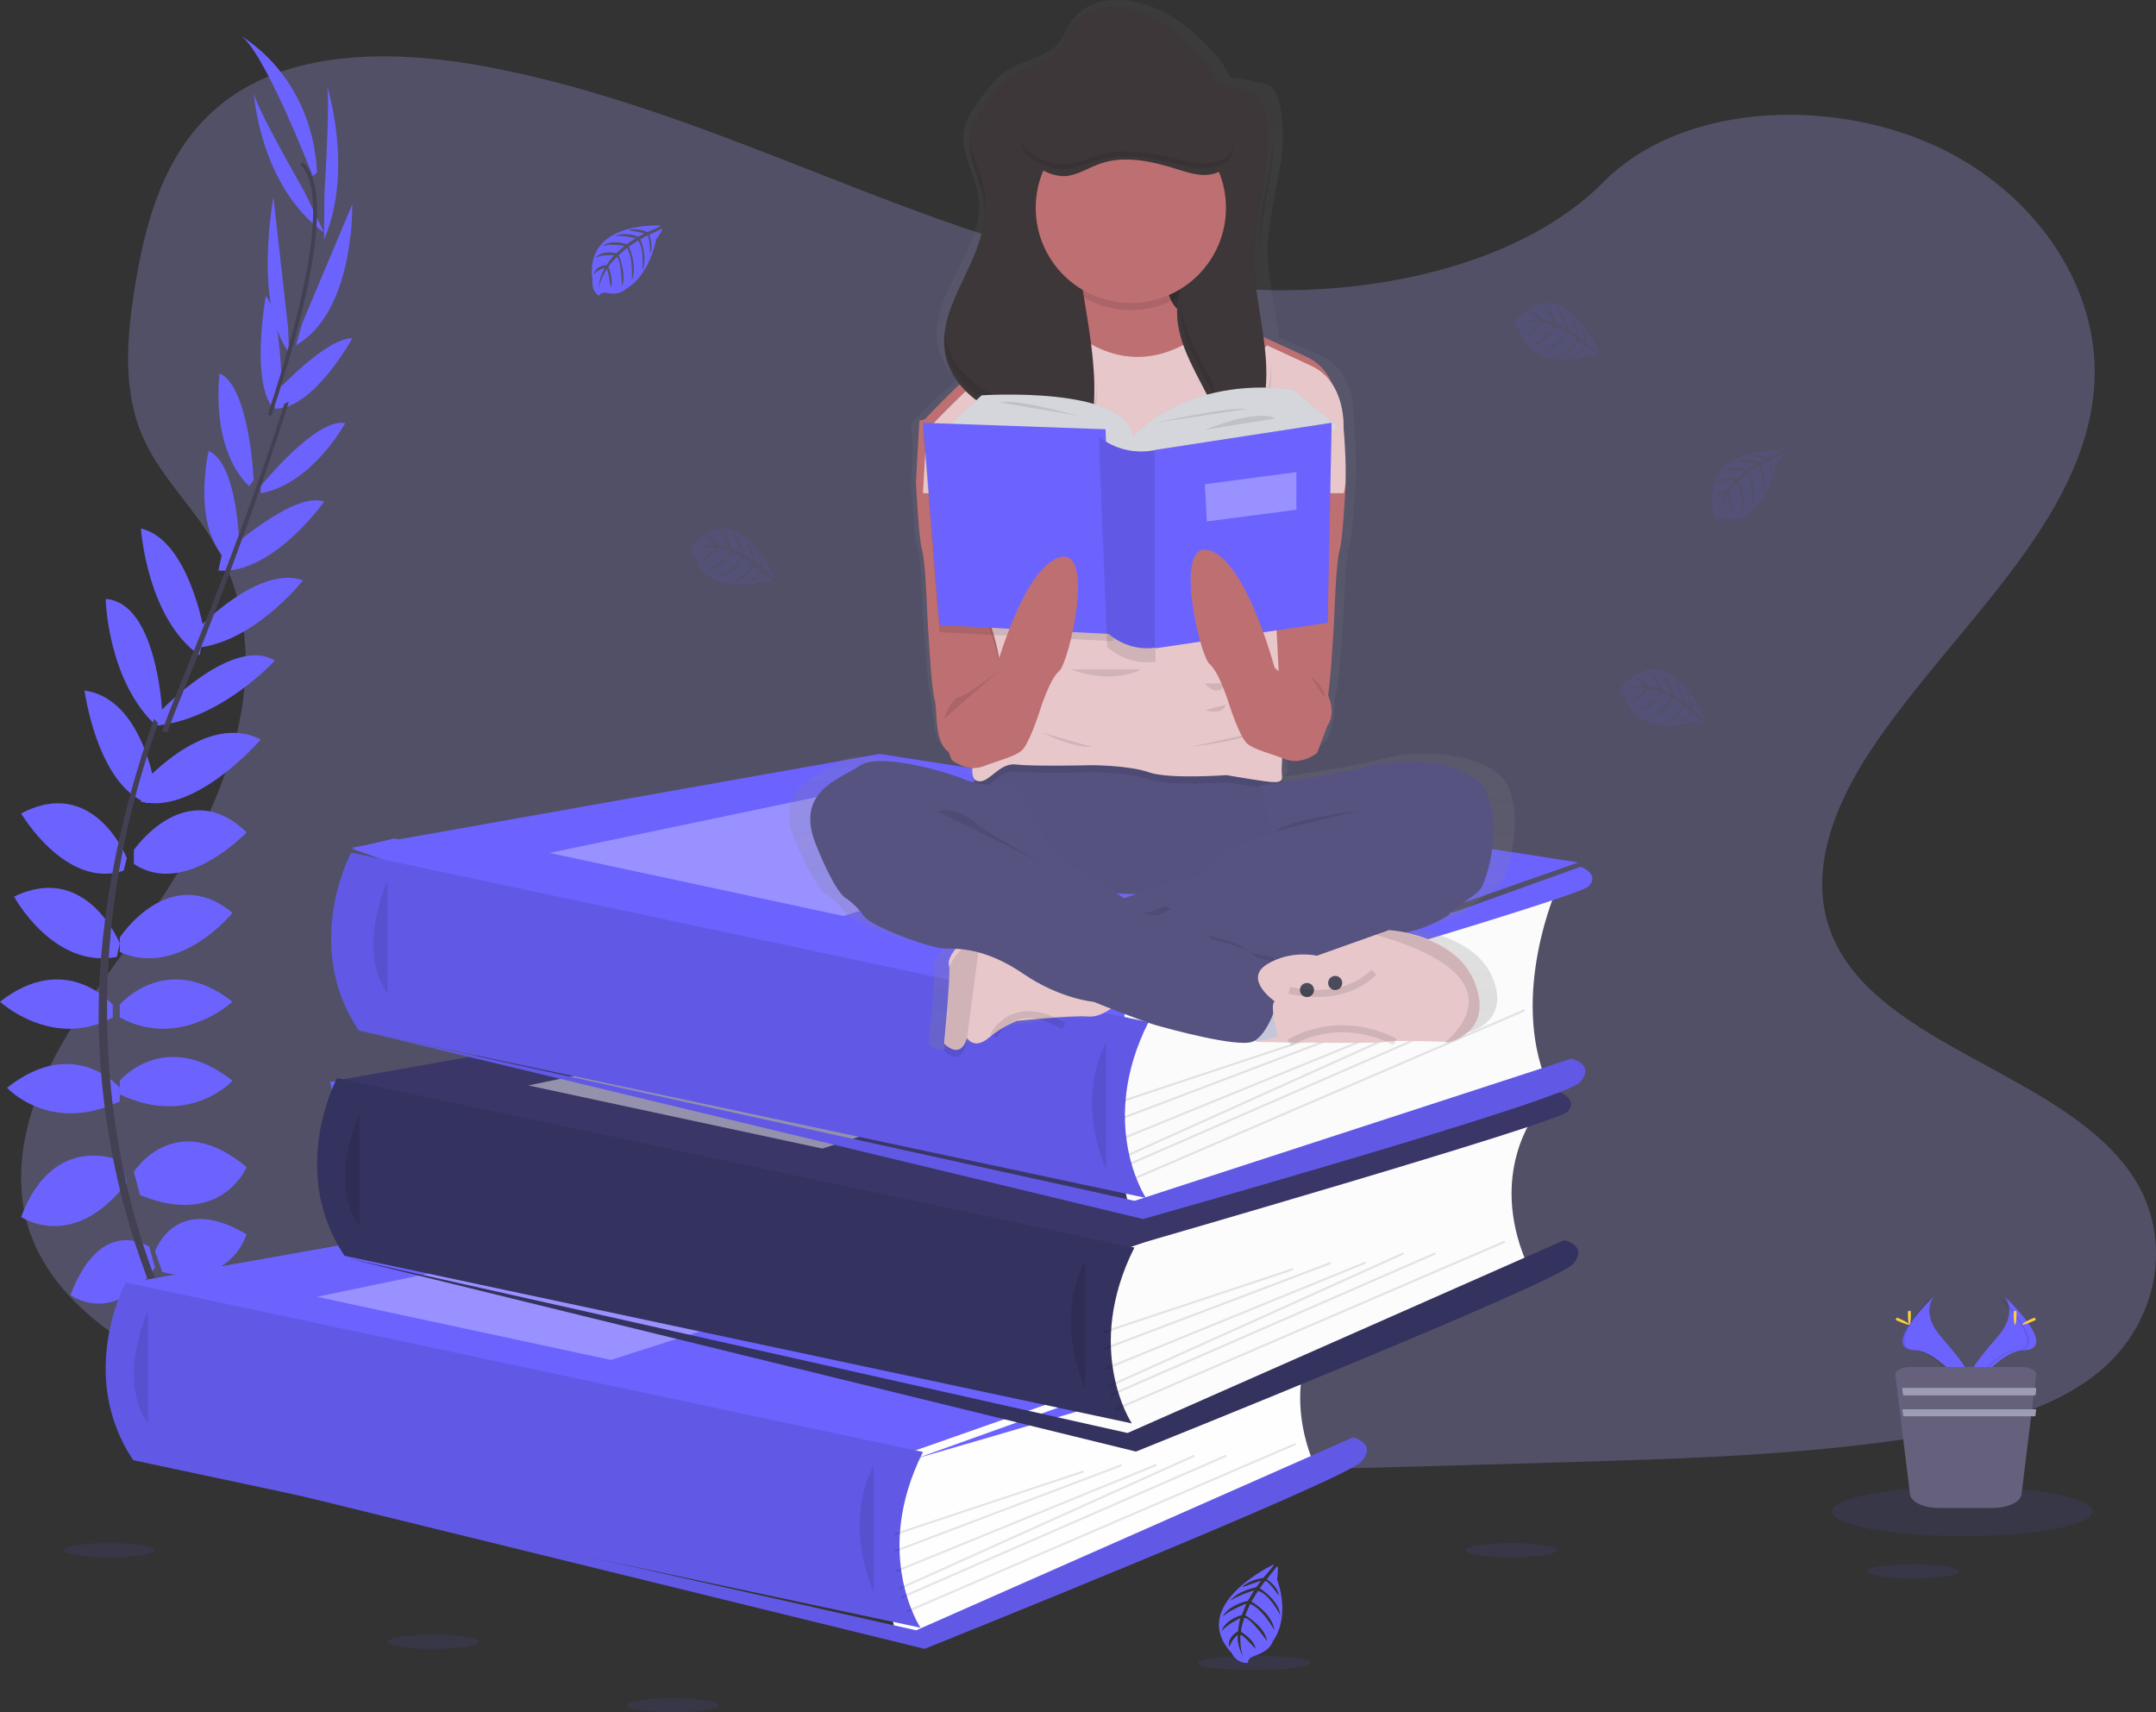 <?xml version="1.0" encoding="UTF-8"?>
<svg width="306px" height="243px" viewBox="0 0 306 243" version="1.1" xmlns="http://www.w3.org/2000/svg" xmlns:xlink="http://www.w3.org/1999/xlink">
    <rect x="0" y="0" width="306" height="243" fill="#333333" stroke="none"/>
    <!-- Generator: Sketch 53.2 (72643) - https://sketchapp.com -->
    <title>undraw_book_lover_mkck</title>
    <desc>Created with Sketch.</desc>
    <defs>
        <linearGradient x1="49.998%" y1="100.006%" x2="49.998%" y2="-0.002%" id="linearGradient-1">
            <stop stop-color="#808080" stop-opacity="0.25" offset="0%"></stop>
            <stop stop-color="#808080" stop-opacity="0.12" offset="54%"></stop>
            <stop stop-color="#808080" stop-opacity="0.1" offset="100%"></stop>
        </linearGradient>
    </defs>
    <g id="Books" stroke="none" stroke-width="1" fill="none" fill-rule="evenodd">
        <g id="Mobile-Open" transform="translate(-5, -207)">
            <g id="Page-Header" transform="translate(-2, 0)">
                <g id="undraw_book_lover_mkck" transform="translate(7, 207)">
                    <path d="M179.047,41.138 C159.622,40.468 141.119,34.254 123.453,27.455 C105.786,20.655 88.288,13.12 69.329,9.518 C57.134,7.2 43.187,6.873 33.363,13.352 C23.906,19.599 20.85,30.352 19.209,40.341 C17.972,47.854 17.246,55.761 20.634,62.796 C22.984,67.68 27.159,71.785 30.044,76.479 C40.089,92.756 32.991,112.829 22.105,128.722 C17.003,136.179 11.075,143.298 7.137,151.228 C3.199,159.158 1.374,168.258 4.82,176.354 C8.239,184.386 16.381,190.406 25.199,194.645 C43.115,203.257 64.217,205.72 84.81,207.115 C130.38,210.205 176.19,208.867 221.88,207.528 C238.79,207.032 255.771,206.529 272.405,203.938 C281.643,202.498 291.179,200.217 297.887,194.702 C306.399,187.703 308.509,175.849 302.806,167.074 C293.235,152.352 266.789,148.696 260.09,132.895 C256.411,124.201 260.192,114.515 265.541,106.448 C277.018,89.148 296.254,73.968 297.268,54.193 C297.965,40.608 288.714,27.008 274.416,20.58 C259.43,13.819 238.642,14.676 227.591,25.827 C216.204,37.318 196.197,41.727 179.047,41.138 Z" id="Path" fill-opacity="0.254" fill="#AEA8FF" fill-rule="nonzero"></path>
                    <polygon id="Path" fill="#6C63FF" fill-rule="nonzero" points="130.093 207 27.222 206.497 17 182.492 53.144 179.865 46.844 153.545 118.333 144.267 49.877 120.438 55.924 119 166 136.981 159.938 178.056 151.273 200.629"></polygon>
                    <path d="M29,196.068 C29,196.068 35.25,195.366 39,198.469 C39,198.469 36.25,199.991 30.333,197.883 L29,196.068 Z" id="Path" fill="#6C63FF" fill-rule="nonzero"></path>
                    <path d="M27.857,196 C27.857,196 24.973,200.732 26.393,206 C26.393,206 28.744,204.746 29,198.359 L27.857,196 Z" id="Path" fill="#6C63FF" fill-rule="nonzero"></path>
                    <path d="M25,187.772 C25,187.772 27.4,182.651 37,189.82 C37,189.82 35.72,193.263 31.48,192.984 C27.24,192.705 26.12,190.471 25,187.772 Z" id="Path" fill="#6C63FF" fill-rule="nonzero"></path>
                    <path d="M24.653,187.005 C24.653,187.005 19.5,186.427 19,197.953 C19,197.953 22.267,198.615 24.588,194.969 C26.909,191.323 25.957,189.278 24.653,187.005 Z" id="Path" fill="#6C63FF" fill-rule="nonzero"></path>
                    <path d="M22,177.628 C22,177.628 24.809,169.122 35,175.173 C35,175.173 32.673,182.977 23.043,180.522 L22,177.628 Z" id="Path" fill="#6C63FF" fill-rule="nonzero"></path>
                    <path d="M19,166.312 C19,166.312 24.77,157.076 35,165.639 C35,165.639 31.415,174.31 19.874,169.597 L19,166.312 Z" id="Path" fill="#6C63FF" fill-rule="nonzero"></path>
                    <path d="M17,153.372 C17,153.372 23.388,145.786 33,153.372 C33,153.372 26.944,160.028 17,155.309 L17,153.372 Z" id="Path" fill="#6C63FF" fill-rule="nonzero"></path>
                    <path d="M17,142.578 C17,142.578 23.603,134.81 33,142.165 C33,142.165 25.55,149.024 17,144.396 L17,142.578 Z" id="Path" fill="#6C63FF" fill-rule="nonzero"></path>
                    <path d="M17,133.045 C17,133.045 24.066,122.209 33,129.553 C33,129.553 25.43,138.867 17,135.105 L17,133.045 Z" id="Path" fill="#6C63FF" fill-rule="nonzero"></path>
                    <path d="M19,120.629 C19,120.629 26.404,109.857 35,118.116 C35,118.116 26.234,127.452 19,122.604 L19,120.629 Z" id="Path" fill="#6C63FF" fill-rule="nonzero"></path>
                    <path d="M20.388,111.062 C20.388,111.062 29.26,100.907 37,104.952 C37,104.952 27.756,115.738 20,113.757 L20.388,111.062 Z" id="Path" fill="#6C63FF" fill-rule="nonzero"></path>
                    <path d="M22.729,100.969 C22.729,100.969 33.016,90.116 39,93.741 C39,93.741 31.421,102.158 22,103 L22.729,100.969 Z" id="Path" fill="#6C63FF" fill-rule="nonzero"></path>
                    <path d="M28.152,89.171 C28.152,89.171 36.732,80.109 43,82.359 C43,82.359 35.66,91.759 27,92 L28.152,89.171 Z" id="Path" fill="#6C63FF" fill-rule="nonzero"></path>
                    <path d="M31.441,78.897 C31.441,78.897 41.588,69.55 46,71.194 C46,71.194 38.676,81.58 31,80.974 L31.441,78.897 Z" id="Path" fill="#6C63FF" fill-rule="nonzero"></path>
                    <path d="M37,69.012 C37,69.012 44.763,59.288 49,60.042 C49,60.042 44.292,68.711 37,70 L37,69.012 Z" id="Path" fill="#6C63FF" fill-rule="nonzero"></path>
                    <path d="M39.287,55.536 C39.287,55.536 46.242,47.984 50,48 C50,48 44.51,58.092 39,57.999 L39.287,55.536 Z" id="Path" fill="#6C63FF" fill-rule="nonzero"></path>
                    <path d="M42.902,45.87 L49.998,29 C49.998,29 50.352,44.25 42,49 L42.902,45.87 Z" id="Path" fill="#6C63FF" fill-rule="nonzero"></path>
                    <path d="M46.037,27.619 C46.037,27.619 46.945,13.175 46.361,12 C46.361,12 50.279,24.009 46,34 L46.037,27.619 Z" id="Path" fill="#6C63FF" fill-rule="nonzero"></path>
                    <path d="M21.199,176.956 C21.199,176.956 14.402,172.23 10,183.792 C10,183.792 16.05,188.298 22,179.905 L21.199,176.956 Z" id="Path" fill="#6C63FF" fill-rule="nonzero"></path>
                    <path d="M17.134,164.746 C17.134,164.746 7.616,160.396 3,172.705 C3,172.705 10.351,177.774 18,167.857 L17.134,164.746 Z" id="Path" fill="#6C63FF" fill-rule="nonzero"></path>
                    <path d="M17,154.372 C17,154.372 10.612,146.786 1,154.372 C1,154.372 7.056,161.028 17,156.309 L17,154.372 Z" id="Path" fill="#6C63FF" fill-rule="nonzero"></path>
                    <path d="M16,142.578 C16,142.578 9.397,134.81 -2.84217094e-14,142.165 C-2.84217094e-14,142.165 7.45,149.024 16,144.396 L16,142.578 Z" id="Path" fill="#6C63FF" fill-rule="nonzero"></path>
                    <path d="M17,133.871 C17,133.871 12.274,122.251 2,127.248 C2,127.248 7.553,137.551 16.58,135.8 L17,133.871 Z" id="Path" fill="#6C63FF" fill-rule="nonzero"></path>
                    <path d="M18,121.761 C18,121.761 13.338,109.985 3,115.444 C3,115.444 9.331,126.238 17.541,123.578 L18,121.761 Z" id="Path" fill="#6C63FF" fill-rule="nonzero"></path>
                    <path d="M22,111.729 C22,111.729 20.235,99.128 12,98 C12,98 13.747,111.288 20.891,114 L22,111.729 Z" id="Path" fill="#6C63FF" fill-rule="nonzero"></path>
                    <path d="M23,100.834 C23,100.834 22.266,85.534 15,85 C15,85 15.245,96.613 22.181,103 L23,100.834 Z" id="Path" fill="#6C63FF" fill-rule="nonzero"></path>
                    <path d="M29,89.769 C29,89.769 26.859,76.608 20,75 C20,75 20.85,87.746 28.32,93 L29,89.769 Z" id="Path" fill="#6C63FF" fill-rule="nonzero"></path>
                    <path d="M34,78.397 C34,78.397 33.927,65.844 29.614,64 C29.614,64 26.94,75.366 32.751,80 L34,78.397 Z" id="Path" fill="#6C63FF" fill-rule="nonzero"></path>
                    <path d="M36,68.131 C36,68.131 35.425,54.869 31.168,53 C31.168,53 29.713,63.496 35.364,69 L36,68.131 Z" id="Path" fill="#6C63FF" fill-rule="nonzero"></path>
                    <path d="M40,55.759 C40,55.759 39.982,44.614 37.734,42 C37.734,42 35.5,54.208 38.827,58 L40,55.759 Z" id="Path" fill="#6C63FF" fill-rule="nonzero"></path>
                    <path d="M40.901,46.635 L38.802,28 C38.802,28 35.951,43.27 41,50 L40.901,46.635 Z" id="Path" fill="#6C63FF" fill-rule="nonzero"></path>
                    <path d="M43.18,27.154 C43.18,27.154 35.852,14.415 36.002,13 C36.002,13 36.782,26.351 46,33 L43.18,27.154 Z" id="Path" fill="#6C63FF" fill-rule="nonzero"></path>
                    <path d="M44.403,25 C44.403,25 37.24,6.498 34,5 C34,5 44.233,10.374 45,24.471 L44.403,25 Z" id="Path" fill="#6C63FF" fill-rule="nonzero"></path>
                    <path d="M38.53,59 L38,58.851 C44.534,39.112 46.164,26.528 42.592,23.372 L42.971,23 C46.76,26.33 45.222,38.777 38.53,59 Z" id="Path" fill="#444053" fill-rule="nonzero"></path>
                    <path d="M23.732,104 L23,103.744 C23.649,101.961 24.348,100.151 25.08,98.367 C31.455,82.838 36.883,68.391 40.363,57.301 L41,57 C37.514,68.112 32.182,83.112 25.8,98.662 C25.071,100.412 24.375,102.214 23.732,104 Z" id="Path" fill="#444053" fill-rule="nonzero"></path>
                    <path d="M37.237,210 C37.14,209.896 27.399,199.084 20.608,180.626 C16.629,169.82 14.414,158.46 14.047,146.97 C13.58,132.606 16.639,116.569 21.877,102 L22.446,102.657 C10.686,135.355 15.358,163.374 21.556,180.247 C28.275,198.537 37.906,209.23 38,209.337 L37.237,210 Z" id="Path" fill="#444053" fill-rule="nonzero"></path>
                    <path d="M188,187 C188,187 181.233,195.394 186.606,208.083 L132.573,231.896 L127.388,233 L125,222.383 L126.597,208.984 L126.597,201.661 L188,187 Z" id="Path" fill="#FEFEFE" fill-rule="nonzero"></path>
                    <polygon id="Path" fill="#6C63FF" fill-rule="nonzero" points="17 182.294 91.837 169 191 184.393 129.408 206"></polygon>
                    <polygon id="Path" fill="#6C63FF" fill-rule="nonzero" points="17 182.294 91.837 169 191 184.393 129.408 206"></polygon>
                    <path d="M17.836,182 C17.836,182 10.79,195.112 18.91,207.222 L130.642,231 C130.642,231 123.707,220.555 131,206.058 L17.836,182 Z" id="Path" fill="#6C63FF" fill-rule="nonzero"></path>
                    <path d="M17.836,182 C17.836,182 10.79,195.112 18.91,207.222 L130.642,231 C130.642,231 123.707,220.555 131,206.058 L17.836,182 Z" id="Path" fill="#000000" fill-rule="nonzero" opacity="0.1"></path>
                    <path d="M21,186 C21,186 16.5,195.714 21,202" id="Path" fill="#000000" fill-rule="nonzero" opacity="0.1"></path>
                    <path d="M130.033,231.371 L192.02,204 C192.02,204 195.487,204.773 193.245,207.402 C191.004,210.031 131.228,234 131.228,234 L19,206.474 L130.033,231.371 Z" id="Path" fill="#6C63FF" fill-rule="nonzero"></path>
                    <path d="M130.033,231.371 L192.02,204 C192.02,204 195.487,204.773 193.245,207.402 C191.004,210.031 131.228,234 131.228,234 L19,206.474 L130.033,231.371 Z" id="Path" fill="#000000" fill-rule="nonzero" opacity="0.1"></path>
                    <path d="M124,208 C124,208 119.5,215.2 124,226" id="Path" fill="#000000" fill-rule="nonzero" opacity="0.1"></path>
                    <polygon id="Rectangle" fill="#000000" fill-rule="nonzero" opacity="0.1" transform="translate(140.395, 213.289) rotate(-18.45) translate(-140.395, -213.289) " points="126.254 213.131 154.536 213.148 154.537 213.446 126.254 213.429"></polygon>
                    <polygon id="Rectangle" fill="#000000" fill-rule="nonzero" opacity="0.1" transform="translate(143.084, 214.043) rotate(-20.82) translate(-143.084, -214.043) " points="125.855 213.883 160.314 213.906 160.314 214.204 125.855 214.181"></polygon>
                    <polygon id="Rectangle" fill="#000000" fill-rule="nonzero" opacity="0.1" transform="translate(145.646, 215.438) rotate(-22.26) translate(-145.646, -215.438) " points="125.676 215.275 165.615 215.302 165.615 215.601 125.676 215.573"></polygon>
                    <polygon id="Rectangle" fill="#000000" fill-rule="nonzero" opacity="0.1" transform="translate(148.55, 216.037) rotate(-24.31) translate(-148.55, -216.037) " points="125.564 215.871 171.536 215.905 171.536 216.204 125.565 216.17"></polygon>
                    <polygon id="Rectangle" fill="#000000" fill-rule="nonzero" opacity="0.1" transform="translate(150.969, 216.65) rotate(-23.61) translate(-150.969, -216.65) " points="125.828 216.482 176.109 216.519 176.11 216.817 125.829 216.781"></polygon>
                    <polygon id="Rectangle" fill="#000000" fill-rule="nonzero" opacity="0.1" transform="translate(156.248, 216.835) rotate(-23.36) translate(-156.248, -216.835) " points="126.163 216.664 186.333 216.707 186.333 217.006 126.163 216.962"></polygon>
                    <polygon id="Path" fill="#FFFFFF" fill-rule="nonzero" opacity="0.3" points="45 184.045 97.821 173 130 179.119 86.717 193"></polygon>
                    <path d="M191.381,185 C191.381,185 194.09,186.088 192.5,187.768 C190.911,189.449 130,207 130,207 L191.381,185 Z" id="Path" fill="#6C63FF" fill-rule="nonzero"></path>
                    <path d="M218,158 C218,158 211.235,166.39 216.609,179.08 L162.574,202.89 L157.388,204 L155,193.384 L156.621,179.99 L156.621,172.659 L218,158 Z" id="Path" fill="#FCFCFC" fill-rule="nonzero"></path>
                    <polygon id="Path" fill="#3A3768" fill-rule="nonzero" points="48 153.291 122.834 140 222 155.393 160.408 177"></polygon>
                    <path d="M47.838,153 C47.838,153 40.789,166.112 48.909,178.222 L160.63,202 C160.63,202 153.698,191.547 161,177.055 L47.838,153 Z" id="Path" fill="#3A3768" fill-rule="nonzero"></path>
                    <path d="M47.838,153 C47.838,153 40.789,166.112 48.909,178.222 L160.63,202 C160.63,202 153.698,191.547 161,177.055 L125.67,169.544 L47.838,153 Z" id="Path" fill="#000000" fill-rule="nonzero" opacity="0.1"></path>
                    <path d="M51,158 C51,158 46.5,167.711 51,174" id="Path" fill="#000000" fill-rule="nonzero" opacity="0.1"></path>
                    <path d="M160.033,203.371 L222.023,176 C222.023,176 225.487,176.773 223.245,179.402 C221.003,182.031 161.228,206 161.228,206 L49,178.474 L160.033,203.371 Z" id="Path" fill="#3A3768" fill-rule="nonzero"></path>
                    <path d="M160.033,203.371 L222.023,176 C222.023,176 225.487,176.773 223.245,179.402 C221.003,182.031 161.228,206 161.228,206 L49,178.474 L160.033,203.371 Z" id="Path" fill="#000000" fill-rule="nonzero" opacity="0.1"></path>
                    <path d="M154,179 C154,179 149.5,186.2 154,197" id="Path" fill="#000000" fill-rule="nonzero" opacity="0.1"></path>
                    <polygon id="Rectangle" fill="#000000" fill-rule="nonzero" opacity="0.1" transform="translate(170.097, 184.58) rotate(-18.45) translate(-170.097, -184.58) " points="155.956 184.422 184.238 184.439 184.238 184.737 155.956 184.72"></polygon>
                    <polygon id="Rectangle" fill="#000000" fill-rule="nonzero" opacity="0.1" transform="translate(172.79, 185.333) rotate(-20.82) translate(-172.79, -185.333) " points="155.56 185.172 190.019 185.195 190.02 185.494 155.561 185.471"></polygon>
                    <polygon id="Rectangle" fill="#000000" fill-rule="nonzero" opacity="0.1" transform="translate(175.347, 186.723) rotate(-22.26) translate(-175.347, -186.723) " points="155.377 186.56 195.316 186.588 195.317 186.886 155.378 186.859"></polygon>
                    <polygon id="Rectangle" fill="#000000" fill-rule="nonzero" opacity="0.1" transform="translate(178.255, 187.323) rotate(-24.31) translate(-178.255, -187.323) " points="155.269 187.157 201.24 187.191 201.241 187.49 155.269 187.456"></polygon>
                    <polygon id="Rectangle" fill="#000000" fill-rule="nonzero" opacity="0.1" transform="translate(180.67, 187.932) rotate(-23.61) translate(-180.67, -187.932) " points="155.529 187.764 205.81 187.801 205.81 188.099 155.529 188.063"></polygon>
                    <polygon id="Rectangle" fill="#000000" fill-rule="nonzero" opacity="0.1" transform="translate(185.951, 188.117) rotate(-23.36) translate(-185.951, -188.117) " points="155.865 187.946 216.035 187.99 216.036 188.288 155.866 188.245"></polygon>
                    <polygon id="Path" fill="#FFFFFF" fill-rule="nonzero" opacity="0.45" points="75 154.045 127.821 143 160 149.119 116.717 163"></polygon>
                    <path d="M221.382,155 C221.382,155 224.088,156.088 222.501,157.766 C220.914,159.443 160,177 160,177 L221.382,155 Z" id="Path" fill="#3A3768" fill-rule="nonzero"></path>
                    <path d="M221,126 C221,126 214.231,141.064 219.606,153.751 L165.563,170.887 L160.389,172 L158,161.385 L159.597,147.989 L159.597,140.658 L221,126 Z" id="Path" fill="#FBFBFB" fill-rule="nonzero"></path>
                    <polygon id="Path" fill="#6C63FF" fill-rule="nonzero" points="50 120.294 124.836 107 224 122.393 162.406 144"></polygon>
                    <path d="M49.845,121 C49.845,121 42.786,134.112 50.906,146.222 L162.633,170 C162.633,170 155.698,159.547 163,145.058 L49.845,121 Z" id="Path" fill="#6C63FF" fill-rule="nonzero"></path>
                    <path d="M49.845,121 C49.845,121 42.786,134.112 50.906,146.222 L162.633,170 C162.633,170 155.698,159.547 163,145.058 L49.845,121 Z" id="Path" fill="#000000" fill-rule="nonzero" opacity="0.1"></path>
                    <path d="M55,125 C55,125 50.5,134.714 55,141" id="Path" fill="#000000" fill-rule="nonzero" opacity="0.1"></path>
                    <path d="M161.033,170.421 L223.02,150.247 C223.02,150.247 226.487,151.006 224.245,153.584 C222.004,156.163 162.228,173 162.228,173 L50,146 L161.033,170.421 Z" id="Path" fill="#6C63FF" fill-rule="nonzero"></path>
                    <path d="M161.033,170.421 L223.02,150.247 C223.02,150.247 226.487,151.006 224.245,153.584 C222.004,156.163 162.228,173 162.228,173 L50,146 L161.033,170.421 Z" id="Path" fill="#000000" fill-rule="nonzero" opacity="0.1"></path>
                    <path d="M157,148 C157,148 152.5,155.2 157,166" id="Path" fill="#000000" fill-rule="nonzero" opacity="0.1"></path>
                    <polygon id="Rectangle" fill="#000000" fill-rule="nonzero" opacity="0.1" transform="translate(172.922, 151.732) rotate(-18.45) translate(-172.922, -151.732) " points="158.781 151.574 187.063 151.591 187.063 151.89 158.781 151.873"></polygon>
                    <polygon id="Rectangle" fill="#000000" fill-rule="nonzero" opacity="0.1" transform="translate(175.612, 152.487) rotate(-20.82) translate(-175.612, -152.487) " points="158.383 152.326 192.842 152.349 192.842 152.648 158.383 152.625"></polygon>
                    <polygon id="Rectangle" fill="#000000" fill-rule="nonzero" opacity="0.1" transform="translate(178.167, 153.879) rotate(-22.26) translate(-178.167, -153.879) " points="158.197 153.715 198.136 153.743 198.136 154.042 158.197 154.014"></polygon>
                    <polygon id="Rectangle" fill="#000000" fill-rule="nonzero" opacity="0.1" transform="translate(181.079, 154.476) rotate(-24.31) translate(-181.079, -154.476) " points="158.093 154.31 204.064 154.344 204.065 154.643 158.093 154.608"></polygon>
                    <polygon id="Rectangle" fill="#000000" fill-rule="nonzero" opacity="0.1" transform="translate(183.495, 155.088) rotate(-23.61) translate(-183.495, -155.088) " points="158.354 154.92 208.635 154.957 208.636 155.255 158.355 155.219"></polygon>
                    <polygon id="Rectangle" fill="#000000" fill-rule="nonzero" opacity="0.1" transform="translate(188.775, 155.275) rotate(-23.36) translate(-188.775, -155.275) " points="158.69 155.104 218.86 155.147 218.86 155.446 158.69 155.402"></polygon>
                    <polygon id="Path" fill="#FFFFFF" fill-rule="nonzero" opacity="0.3" points="78 121.045 130.821 110 163 116.119 119.717 130"></polygon>
                    <path d="M224.381,123 C224.381,123 227.09,124.088 225.5,125.768 C223.91,127.449 163,145 163,145 L224.381,123 Z" id="Path" fill="#6C63FF" fill-rule="nonzero"></path>
                    <path d="M93.78,32.016 C93.78,32.016 82.824,31.283 84.104,39.809 C84.104,39.809 83.847,41.316 85.079,42 C85.079,42 85.099,41.36 86.203,41.581 C86.597,41.656 86.998,41.678 87.397,41.645 C87.934,41.604 88.445,41.371 88.853,40.98 L88.853,40.98 C88.853,40.98 91.935,39.566 93.135,33.976 C93.135,33.976 94.023,32.758 94,32.444 L92.143,33.321 C92.143,33.321 92.774,34.801 92.278,36.032 C92.278,36.032 92.218,33.375 91.86,33.436 C91.788,33.436 90.9,33.951 90.9,33.951 C90.9,33.951 91.987,36.531 91.165,38.405 C91.165,38.405 91.477,35.227 90.56,34.136 L89.257,34.98 C89.257,34.98 90.528,37.644 89.666,39.819 C89.666,39.819 89.888,36.483 88.983,35.185 L87.8,36.208 C87.8,36.208 88.997,38.834 88.268,40.638 C88.268,40.638 88.172,36.755 87.547,36.461 C87.547,36.461 86.512,37.472 86.356,37.887 C86.356,37.887 87.175,39.806 86.664,40.801 C86.664,40.801 86.356,38.214 86.088,38.201 C86.088,38.201 85.058,39.915 84.952,41.079 C85.002,39.994 85.307,38.942 85.837,38.028 C85.244,38.153 84.696,38.467 84.263,38.933 C84.263,38.933 84.421,37.721 86.094,37.615 C86.094,37.615 86.944,36.314 87.172,36.237 C87.172,36.237 85.508,36.08 84.502,36.576 C84.502,36.576 85.39,35.434 87.475,35.937 L88.628,34.881 C88.628,34.881 86.442,34.561 85.514,34.916 C85.514,34.916 86.584,33.906 88.942,34.641 L90.214,33.8 C90.214,33.8 88.348,33.356 87.238,33.516 C87.238,33.516 88.409,32.815 90.586,33.573 L91.491,33.122 C91.491,33.122 90.127,32.825 89.726,32.777 C89.326,32.729 89.306,32.607 89.306,32.607 C90.171,32.45 91.059,32.56 91.872,32.927 C91.872,32.927 93.818,32.15 93.78,32.016 Z" id="Path" fill="#6C63FF" fill-rule="nonzero"></path>
                    <path d="M252.795,64.016 C252.795,64.016 241.822,63.283 243.104,71.809 C243.104,71.809 242.847,73.316 244.08,74 C244.08,74 244.1,73.36 245.206,73.581 C245.601,73.654 246.002,73.676 246.402,73.645 C246.935,73.601 247.442,73.368 247.845,72.98 L247.845,72.98 C247.845,72.98 250.935,71.566 252.133,65.976 C252.133,65.976 253.023,64.758 253,64.444 L251.146,65.321 C251.146,65.321 251.778,66.801 251.282,68.032 C251.282,68.032 251.221,65.375 250.866,65.436 C250.794,65.436 249.901,65.951 249.901,65.951 C249.901,65.951 250.99,68.531 250.17,70.405 C250.17,70.405 250.482,67.227 249.561,66.136 L248.255,66.98 C248.255,66.98 249.529,69.644 248.665,71.819 C248.665,71.819 248.888,68.483 247.981,67.185 L246.8,68.208 C246.8,68.208 247.996,70.834 247.265,72.638 C247.265,72.638 247.17,68.755 246.543,68.461 C246.543,68.461 245.509,69.472 245.351,69.887 C245.351,69.887 246.171,71.806 245.662,72.801 C245.662,72.801 245.351,70.214 245.085,70.201 C245.085,70.201 244.054,71.915 243.947,73.079 C243.997,71.993 244.304,70.941 244.837,70.028 C244.242,70.153 243.693,70.467 243.257,70.933 C243.257,70.933 243.419,69.721 245.091,69.615 C245.091,69.615 245.943,68.314 246.171,68.234 C246.171,68.234 244.508,68.08 243.497,68.576 C243.497,68.576 244.386,67.434 246.474,67.937 L247.629,66.881 C247.629,66.881 245.437,66.561 244.51,66.916 C244.51,66.916 245.579,65.906 247.944,66.641 L249.214,65.8 C249.214,65.8 247.346,65.356 246.234,65.516 C246.234,65.516 247.407,64.815 249.587,65.573 L250.496,65.122 C250.496,65.122 249.127,64.825 248.726,64.777 C248.325,64.729 248.305,64.607 248.305,64.607 C249.171,64.448 250.061,64.558 250.874,64.927 C250.874,64.927 252.829,64.15 252.795,64.016 Z" id="Path" fill="#6C63FF" fill-rule="nonzero" opacity="0.1"></path>
                    <path d="M110,82.117 C110,82.117 105.266,71.06 99.24,76.51 C99.24,76.51 97.939,76.999 98.002,78.536 C98.002,78.536 98.502,78.242 98.86,79.428 C98.993,79.847 99.17,80.247 99.386,80.619 C99.678,81.125 100.109,81.509 100.612,81.714 L100.612,81.714 C100.612,81.714 103.205,84.027 108.148,82.449 C108.148,82.449 109.528,82.716 109.754,82.529 L108.176,81.154 C108.176,81.154 107.319,82.497 106.124,82.616 C106.124,82.616 108.17,81.254 107.95,80.938 C107.905,80.874 107.093,80.252 107.093,80.252 C107.093,80.252 105.603,82.581 103.745,82.7 C103.745,82.7 106.375,81.444 106.781,80.011 L105.495,79.154 C105.495,79.154 104.028,81.705 101.916,81.93 C101.916,81.93 104.626,80.51 105.2,78.99 L103.834,78.346 C103.834,78.346 102.362,80.8 100.601,80.977 C100.601,80.977 103.585,78.977 103.511,78.22 C103.511,78.22 102.222,77.711 101.821,77.759 C101.821,77.759 100.729,79.495 99.7,79.495 C99.7,79.495 101.567,77.92 101.453,77.666 C101.453,77.666 99.617,77.505 98.651,77.988 C99.522,77.5 100.491,77.278 101.461,77.344 C101.076,76.827 100.565,76.447 99.992,76.252 C99.992,76.252 101.015,75.814 101.904,77.389 C101.904,77.389 103.334,77.579 103.502,77.763 C103.502,77.763 102.819,76.068 101.947,75.331 C101.947,75.331 103.268,75.63 103.871,77.907 L105.257,78.526 C105.257,78.526 104.46,76.233 103.725,75.508 C103.725,75.508 105.029,76.052 105.598,78.729 L106.867,79.553 C106.867,79.553 106.315,77.515 105.652,76.513 C105.652,76.513 106.764,77.312 107.224,79.805 L108.016,80.468 C108.016,80.468 107.587,78.99 107.444,78.577 C107.301,78.165 107.373,78.081 107.373,78.081 C107.917,78.846 108.261,79.766 108.368,80.739 C108.368,80.739 109.897,82.214 110,82.117 Z" id="Path" fill="#6C63FF" fill-rule="nonzero" opacity="0.1"></path>
                    <path d="M227,50.116 C227,50.116 222.269,39.061 216.24,44.509 C216.24,44.509 214.942,44.999 215.002,46.535 C215.002,46.535 215.505,46.245 215.86,47.427 C215.993,47.848 216.17,48.249 216.388,48.622 C216.68,49.126 217.11,49.509 217.612,49.713 L217.612,49.713 C217.612,49.713 220.208,52.025 225.148,50.451 C225.148,50.451 226.528,50.715 226.757,50.528 L225.188,49.15 C225.188,49.15 224.33,50.496 223.138,50.615 C223.138,50.615 225.182,49.25 224.962,48.934 C224.916,48.87 224.104,48.248 224.104,48.248 C224.104,48.248 222.618,50.576 220.757,50.696 C220.757,50.696 223.389,49.44 223.795,48.01 L222.489,47.16 C222.489,47.16 221.025,49.707 218.91,49.936 C218.91,49.936 221.62,48.512 222.197,46.992 L220.828,46.348 C220.828,46.348 219.356,48.805 217.598,48.979 C217.598,48.979 220.579,46.979 220.505,46.226 C220.505,46.226 219.219,45.714 218.818,45.765 C218.818,45.765 217.726,47.498 216.694,47.498 C216.694,47.498 218.564,45.923 218.45,45.669 C218.45,45.669 216.614,45.508 215.645,45.991 C216.516,45.503 217.485,45.281 218.455,45.347 C218.072,44.829 217.562,44.45 216.989,44.255 C216.989,44.255 218.012,43.817 218.901,45.392 C218.901,45.392 220.331,45.585 220.499,45.769 C220.499,45.769 219.816,44.071 218.941,43.334 C218.941,43.334 220.262,43.637 220.865,45.926 L222.255,46.545 C222.255,46.545 221.457,44.249 220.722,43.524 C220.722,43.524 222.026,44.068 222.592,46.744 L223.864,47.569 C223.864,47.569 223.309,45.533 222.646,44.529 C222.646,44.529 223.761,45.327 224.218,47.82 L225.01,48.483 C225.01,48.483 224.584,47.005 224.439,46.593 C224.293,46.181 224.367,46.1 224.367,46.1 C224.909,46.865 225.253,47.785 225.359,48.757 C225.359,48.757 226.911,50.219 227,50.116 Z" id="Path" fill="#6C63FF" fill-rule="nonzero" opacity="0.1"></path>
                    <path d="M242,102.118 C242,102.118 237.272,91.061 231.239,96.509 C231.239,96.509 229.942,96.998 230.002,98.534 C230.002,98.534 230.505,98.244 230.859,99.426 C230.991,99.846 231.168,100.248 231.385,100.621 C231.676,101.125 232.105,101.508 232.607,101.712 L232.607,101.712 C232.607,101.712 235.201,104.027 240.14,102.449 C240.14,102.449 241.517,102.717 241.746,102.527 L240.169,101.152 C240.169,101.152 239.312,102.498 238.118,102.617 C238.118,102.617 240.16,101.252 239.94,100.936 C239.895,100.872 239.083,100.25 239.083,100.25 C239.083,100.25 237.598,102.578 235.738,102.701 C235.738,102.701 238.369,101.442 238.775,100.012 L237.486,99.156 C237.486,99.156 236.024,101.706 233.91,101.931 C233.91,101.931 236.618,100.508 237.195,98.988 L235.827,98.344 C235.827,98.344 234.356,100.798 232.599,100.975 C232.599,100.975 235.581,98.975 235.507,98.219 C235.507,98.219 234.218,97.707 233.819,97.758 C233.819,97.758 232.727,99.49 231.696,99.49 C231.696,99.49 233.564,97.916 233.45,97.662 C233.45,97.662 231.616,97.501 230.648,97.984 C231.519,97.496 232.488,97.274 233.459,97.34 C233.075,96.821 232.564,96.442 231.99,96.248 C231.99,96.248 233.013,95.807 233.901,97.385 C233.901,97.385 235.33,97.575 235.498,97.758 C235.498,97.758 234.815,96.065 233.944,95.324 C233.944,95.324 235.264,95.627 235.867,97.916 L237.252,98.534 C237.252,98.534 236.455,96.238 235.721,95.517 C235.721,95.517 237.024,96.058 237.589,98.737 L238.861,99.558 C238.861,99.558 238.306,97.523 237.644,96.519 C237.644,96.519 238.758,97.317 239.218,99.812 L240.009,100.456 C240.009,100.456 239.58,98.978 239.438,98.566 C239.295,98.154 239.366,98.074 239.366,98.074 C239.909,98.838 240.253,99.758 240.357,100.73 C240.357,100.73 241.911,102.214 242,102.118 Z" id="Path" fill="#6C63FF" fill-rule="nonzero" opacity="0.1"></path>
                    <ellipse id="Oval" fill="#6C63FF" fill-rule="nonzero" opacity="0.1" cx="61.5" cy="233" rx="6.5" ry="1"></ellipse>
                    <ellipse id="Oval" fill="#6C63FF" fill-rule="nonzero" opacity="0.1" cx="15.5" cy="220" rx="6.5" ry="1"></ellipse>
                    <ellipse id="Oval" fill="#6C63FF" fill-rule="nonzero" opacity="0.1" cx="95.5" cy="242" rx="6.5" ry="1"></ellipse>
                    <ellipse id="Oval" fill="#6C63FF" fill-rule="nonzero" opacity="0.1" cx="271.5" cy="223" rx="6.5" ry="1"></ellipse>
                    <ellipse id="Oval" fill="#6C63FF" fill-rule="nonzero" opacity="0.1" cx="214.5" cy="220" rx="6.5" ry="1"></ellipse>
                    <ellipse id="Oval" fill="#6C63FF" fill-rule="nonzero" opacity="0.1" cx="178" cy="236" rx="8" ry="1"></ellipse>
                    <path d="M180.814,222 C180.814,222 168.442,227.793 174.834,234.618 C174.834,234.618 175.435,236.098 177.173,235.995 C177.173,235.995 176.827,235.42 178.154,234.961 C178.626,234.796 179.075,234.58 179.49,234.318 C180.052,233.966 180.472,233.458 180.686,232.87 L180.686,232.87 C180.686,232.87 183.216,229.802 181.255,224.124 C181.255,224.124 181.51,222.518 181.288,222.258 L179.784,224.127 C179.784,224.127 181.337,225.071 181.516,226.461 C181.516,226.461 179.882,224.13 179.556,224.387 C179.484,224.441 178.811,225.409 178.811,225.409 C178.811,225.409 181.503,227.065 181.703,229.215 C181.703,229.215 180.186,226.203 178.549,225.773 L177.611,227.29 C177.611,227.29 180.552,228.913 180.879,231.354 C180.879,231.354 179.17,228.258 177.425,227.633 L176.736,229.236 C176.736,229.236 179.572,230.871 179.833,232.903 C179.833,232.903 177.461,229.505 176.608,229.612 C176.608,229.612 176.072,231.117 176.144,231.582 C176.144,231.582 178.147,232.796 178.183,233.99 C178.183,233.99 176.334,231.872 176.049,232.011 C176.049,232.011 175.932,234.141 176.5,235.248 C176.5,235.248 175.52,233.667 175.68,232.011 C175.107,232.47 174.695,233.072 174.494,233.741 C174.494,233.741 173.961,232.571 175.716,231.493 C175.716,231.493 175.883,229.837 176.085,229.633 C176.085,229.633 174.187,230.474 173.379,231.505 C173.379,231.505 173.677,229.967 176.252,229.203 L176.905,227.58 C176.905,227.58 174.33,228.569 173.536,229.44 C173.536,229.44 174.108,227.915 177.108,227.183 L177.997,225.702 C177.997,225.702 175.709,226.401 174.592,227.183 C174.592,227.183 175.458,225.871 178.271,225.267 L178.994,224.334 C178.994,224.334 177.334,224.87 176.869,225.063 C176.405,225.255 176.314,225.16 176.314,225.16 C177.162,224.51 178.193,224.086 179.291,223.934 C179.291,223.934 180.928,222.101 180.814,222 Z" id="Path" fill="#6C63FF" fill-rule="nonzero"></path>
                    <path d="M214.233,112.008 C212.262,106.733 201.411,106.237 196.703,107.582 C193.357,108.541 186.304,109.622 182.536,110.165 L182.292,109.936 C182.78,109.794 182.792,109.443 182.732,108.924 C182.697,108.239 182.707,107.553 182.762,106.869 C185.071,107.576 187.127,105.905 187.127,105.905 L187.127,105.905 C189.839,104.717 189.11,99.634 189.628,98.245 C190.017,97.206 190.436,91.084 190.623,88.032 L190.662,88.032 L190.683,87.008 C190.71,86.566 190.722,86.307 190.722,86.307 C190.722,86.307 190.988,78.844 191.506,77.333 C191.988,75.943 192.38,68.943 192.441,67.832 C192.441,67.737 192.441,67.687 192.441,67.687 L192.401,67.04 C192.429,66.568 192.441,66.042 192.438,65.49 C192.438,62.952 192.169,59.754 192.136,59.238 C192.136,59.163 192.136,59.074 192.136,58.967 C192.157,57.884 192.019,52.457 187.332,50.405 C185.604,49.645 183.528,48.74 181.517,47.858 C180.999,43.449 179.814,39.064 179.917,34.623 C179.917,33.955 179.977,33.287 180.043,32.622 C180.043,32.815 180.022,33.011 180.019,33.216 C180.019,33.646 180.019,34.08 180.019,34.51 C180.197,28.956 182.328,23.371 182.129,17.935 C182.111,18.467 182.072,19.001 182.021,19.536 C182.125,17.697 181.929,15.854 181.442,14.076 C181.261,13.449 181.017,12.802 180.495,12.384 C180.002,12.047 179.437,11.826 178.844,11.739 C177.417,11.38 175.968,11.114 174.506,10.944 C174.284,10.274 173.954,9.644 173.53,9.076 C170.473,4.944 165.946,1.061 160.593,0.17 C157.907,-0.275 154.817,0.096 152.991,1.987 C152.8,2.153 152.621,2.332 152.454,2.521 C151.472,3.676 151.05,5.193 150.043,6.345 C149.977,6.422 149.901,6.494 149.829,6.568 C147.858,8.305 144.786,8.667 142.595,10.225 C142.209,10.505 141.847,10.816 141.513,11.155 C140.63,12.016 139.838,12.964 139.15,13.984 C138.164,15.35 137.151,16.772 136.838,18.401 C136.208,21.667 138.465,24.764 138.884,28.05 C139.819,35.404 131.557,41.929 133.121,49.185 C133.539,50.968 134.46,52.597 135.78,53.885 C132.558,56.759 129.815,59.546 129.815,59.546 L129.815,59.713 L129.305,59.713 L129.356,60.306 L129.305,60.306 L129.586,63.528 L129.305,68.218 C129.305,68.218 129.305,68.269 129.305,68.364 L129.305,68.388 L129.305,68.515 C129.305,68.515 129.305,68.566 129.305,68.661 L129.323,68.661 C129.417,70.38 129.787,76.561 130.228,77.864 C130.746,79.375 131.008,86.839 131.008,86.839 C131.008,86.839 131.581,97.387 132.105,98.782 C132.63,100.178 131.885,105.245 134.607,106.442 L134.607,106.442 C135.403,107.043 136.346,107.428 137.341,107.558 C137.202,108.669 137.29,109.473 137.739,109.725 C137.931,109.837 138.149,109.898 138.372,109.904 C138.187,110.173 138.023,110.456 137.881,110.75 C136.8,110.639 135.739,110.392 134.722,110.016 C131.798,108.829 122.095,106.157 119.277,108.036 C116.459,109.915 109.677,111.62 112.808,119.184 C115.94,126.749 117.399,126.939 117.399,126.939 C118.363,127.628 119.209,128.465 119.904,129.418 C120.844,130.81 129.607,133.996 131.798,133.996 C132.729,133.981 133.661,134.027 134.586,134.132 C134.586,134.132 132.208,136.187 132.524,137.38 C132.841,138.573 131.801,148.127 131.801,148.127 C131.801,148.127 134.212,150.52 135.243,147.382 L135.279,147.429 C135.472,147.688 136.515,148.854 138.477,147.382 C139.28,146.782 140.133,146.25 141.027,145.791 L150.528,144.467 C151.519,144.406 152.512,144.399 153.503,144.446 C155.01,144.568 156.49,143.689 157.422,143.009 C159.39,143.745 161.602,144.55 162.654,144.844 C164.788,145.437 174.597,148.029 176.89,147.219 C177.367,147.032 177.791,146.735 178.126,146.352 L180.314,146.42 L179.29,146.622 C179.29,146.622 181.285,146.655 183.998,146.69 L183.883,146.756 L187.286,146.726 C192.266,146.77 197.86,146.785 198.596,146.622 C199.747,146.37 205.73,146.548 207.494,146.622 L207.985,146.622 C207.985,146.622 214.559,145.33 211.846,138.76 C209.76,133.713 203.349,132.247 200.504,131.843 C201.305,131.686 201.996,131.564 202.454,131.493 C204.44,131.196 208.298,129.415 208.612,128.806 C208.925,128.197 212.159,126.431 212.994,125.425 C213.829,124.418 216.214,117.284 214.233,112.008 Z M159.782,126.772 L159.459,126.876 L159.242,126.948 L158.826,127.351 C158.495,127.132 158.139,126.9 157.768,126.663 C158.422,126.701 159.095,126.74 159.782,126.772 Z" id="Shape" fill="url(#linearGradient-1)" fill-rule="nonzero"></path>
                    <path d="M179,96.089 C179,96.089 183.478,108.118 186.024,106.915 C188.571,105.713 187.88,100.6 188.366,99.199 C188.852,97.797 189.39,87.169 189.39,87.169 C189.39,87.169 189.636,79.651 190.122,78.129 C190.573,76.731 190.939,69.679 191,68.569 C191,68.473 191,68.422 191,68.422 L190.517,59.701 L187.783,59 L181.444,61.406 L180.566,66.557 L180.223,68.569 L180.077,69.426 L179,96.089 Z" id="Path" fill="#BE6F72" fill-rule="nonzero"></path>
                    <path d="M181,95 C181,95 185.475,98.579 186.824,98.894 C188.172,99.208 189,102 189,102" id="Path" fill="#000000" fill-rule="nonzero" opacity="0.1"></path>
                    <path d="M142,96.089 C142,96.089 137.522,108.118 134.976,106.915 C132.429,105.713 133.12,100.6 132.634,99.199 C132.148,97.797 131.61,87.169 131.61,87.169 C131.61,87.169 131.364,79.651 130.878,78.129 C130.427,76.731 130.061,69.679 130,68.569 C130,68.473 130,68.422 130,68.422 L130.486,59.701 L133.22,59 L139.559,61.406 L140.437,66.557 L140.78,68.569 L140.926,69.426 L142,96.089 Z" id="Path" fill="#BE6F72" fill-rule="nonzero"></path>
                    <rect id="Rectangle" fill="#3E373A" fill-rule="nonzero" x="164" y="33" width="10" height="16"></rect>
                    <rect id="Rectangle" fill="#000000" fill-rule="nonzero" opacity="0.1" x="164" y="33" width="10" height="16"></rect>
                    <path d="M140.496,107.935 C140.496,107.935 136.988,111.707 138.29,112.392 C139.591,113.076 148.013,125.913 148.013,125.913 C148.013,125.913 175.673,129.243 180.889,124.246 C186.105,119.249 186,110.322 186,110.322 C186,110.322 181.809,111.204 181.352,110.725 C180.895,110.246 178.384,107.935 178.384,107.935 C178.384,107.935 142.902,105.831 140.496,107.935 Z" id="Path" fill="#565381" fill-rule="nonzero"></path>
                    <path d="M140.496,107.935 C140.496,107.935 136.988,111.707 138.29,112.392 C139.591,113.076 148.013,125.913 148.013,125.913 C148.013,125.913 175.673,129.243 180.889,124.246 C186.105,119.249 186,110.322 186,110.322 C186,110.322 181.809,111.204 181.352,110.725 C180.895,110.246 178.384,107.935 178.384,107.935 C178.384,107.935 142.902,105.831 140.496,107.935 Z" id="Path" fill="#565381" fill-rule="nonzero" opacity="0.02"></path>
                    <path d="M189.992,59.375 L181.097,66.513 L178.407,66.709 L177.42,66.781 L160.837,68 L143.64,66.739 L141.081,66.552 L137.82,66.314 L131,59.77 C131,59.77 135.827,54.583 140.055,51.082 C141.721,49.699 143.296,48.581 144.443,48.141 L144.639,48.072 C145.361,47.79 146.005,47.339 146.519,46.758 C149.857,43.305 152.944,34.783 152.944,34.783 C152.944,34.783 167.671,27.151 165.892,37.163 C164.113,47.174 172.513,44.7 172.513,44.7 L175.282,45.967 L176.376,46.469 L179.167,47.751 L185.461,50.648 C190.401,52.929 189.992,59.375 189.992,59.375 Z" id="Path" fill="#BE6F72" fill-rule="nonzero"></path>
                    <circle id="Oval" fill="#000000" fill-rule="nonzero" opacity="0.1" cx="160.5" cy="30.5" r="13.5"></circle>
                    <path d="M190.713,70 L131,70 C131,69.904 131,69.853 131,69.853 L131.494,61.138 C131.494,61.138 136.338,55.897 140.581,52.36 L178.071,50.857 L179.814,49 L186.131,51.927 C191.091,54.229 190.692,60.741 190.692,60.741 C190.692,60.741 191.371,68.287 190.713,70 Z" id="Path" fill="#000000" fill-rule="nonzero" opacity="0.1"></path>
                    <path d="M190.713,70 L131,70 C131,69.904 131,69.853 131,69.853 L131.494,61.138 C131.494,61.138 136.338,55.897 140.581,52.36 L178.071,50.857 L179.814,49 L186.131,51.927 C191.091,54.229 190.692,60.741 190.692,60.741 C190.692,60.741 191.371,68.287 190.713,70 Z" id="Path" fill="#E7C7CA" fill-rule="nonzero"></path>
                    <path d="M150.761,45.529 C150.761,45.529 160.286,57.208 172.973,45.289 C185.659,33.371 174.378,71.873 174.378,71.873 L147,75 L150.761,45.529 Z" id="Path" fill="#000000" fill-rule="nonzero" opacity="0.1"></path>
                    <path d="M150.761,45.529 C150.761,45.529 160.286,57.208 172.973,45.289 C185.659,33.371 174.378,71.873 174.378,71.873 L147,75 L150.761,45.529 Z" id="Path" fill="#E7C7CA" fill-rule="nonzero"></path>
                    <path d="M177.089,47.498 L178.103,62.918 L179.19,68.048 L180.02,71.972 C180.02,71.972 182.139,102.153 181.534,103.662 C180.928,105.171 181.836,106.378 181.964,107.181 C182.091,107.984 181.836,110 181.936,110.906 C182.036,111.811 181.936,112.212 179.617,111.889 C177.298,111.567 174.065,111.005 174.065,111.005 C174.065,111.005 165.89,111.609 163.066,110.604 C160.241,109.599 154.891,109.596 154.891,109.596 C154.891,109.596 146.817,109.798 144.195,109.496 C141.573,109.194 140.156,112.716 138.443,111.708 C136.729,110.7 140.459,100.946 141.67,98.127 C142.881,95.308 140.056,88.167 140.056,88.167 L143.689,68.075 L144.498,63.521 L144.498,49.203 L144.698,49.134 C145.435,48.847 146.092,48.39 146.617,47.8 L147.525,62.208 L175.984,63.216 L175.984,47" id="Path" fill="#000000" fill-rule="nonzero" opacity="0.1"></path>
                    <path d="M177.089,46.498 L178.103,61.918 L179.19,67.048 L180.02,70.972 C180.02,70.972 182.139,101.153 181.534,102.662 C180.928,104.171 181.836,105.378 181.964,106.181 C182.091,106.984 181.836,109 181.936,109.906 C182.036,110.811 181.936,111.212 179.617,110.889 C177.298,110.567 174.065,110.005 174.065,110.005 C174.065,110.005 165.89,110.609 163.066,109.604 C160.241,108.599 154.891,108.596 154.891,108.596 C154.891,108.596 146.817,108.798 144.195,108.496 C141.573,108.194 140.156,111.716 138.443,110.708 C136.729,109.7 140.459,99.946 141.67,97.127 C142.881,94.308 140.056,87.167 140.056,87.167 L143.689,67.075 L144.498,62.521 L144.498,48.203 L144.698,48.134 C145.435,47.847 146.092,47.39 146.617,46.8 L147.525,61.208 L175.984,62.216 L175.984,46" id="Path" fill="#E7C7CA" fill-rule="nonzero"></path>
                    <path d="M179.434,15.209 C179.265,14.579 179.032,13.924 178.548,13.502 C178.086,13.163 177.552,12.94 176.989,12.851 C175.643,12.489 174.274,12.221 172.892,12.049 C172.695,11.379 172.396,10.745 172.006,10.17 C169.113,5.997 164.833,2.062 159.797,1.172 C157.161,0.705 154.106,1.124 152.417,3.247 C151.49,4.414 151.092,5.961 150.156,7.106 C148.352,9.332 145.096,9.606 142.823,11.328 C141.61,12.233 140.73,13.544 139.871,14.817 C138.941,16.195 137.985,17.63 137.69,19.277 C137.099,22.567 139.228,25.703 139.62,29.023 C140.506,36.45 132.713,43.039 134.186,50.366 C135.045,54.639 138.909,57.648 142.906,59.174 C144.314,59.714 145.923,60.251 146.581,61.632 C146.876,62.235 146.927,62.931 147.204,63.541 C148.137,65.573 151.204,65.651 152.851,64.171 C154.498,62.69 155.018,60.296 155.213,58.061 C156.004,48.303 152.178,38.663 152.624,28.881 C152.757,25.923 153.571,22.567 156.166,21.228 C159.658,19.419 163.859,22.434 167.702,21.858 C169.521,26.379 169.907,31.368 168.806,36.124 C168.195,38.726 167.139,41.25 167.062,43.934 C166.947,48.02 169.105,51.753 170.97,55.366 C171.371,56.041 171.638,56.79 171.758,57.57 C171.788,58.361 171.644,59.15 171.336,59.877 C170.282,62.775 168.464,65.464 168.257,68.549 C168.197,68.909 168.276,69.279 168.479,69.58 C168.687,69.781 168.955,69.905 169.24,69.93 C172.429,70.488 175.186,67.602 176.741,64.705 C178.476,61.504 179.486,57.947 179.699,54.295 C180.021,48.156 177.866,42.116 177.999,35.97 C178.152,28.984 181.243,21.948 179.434,15.209 Z" id="Path" fill="#000000" fill-rule="nonzero" opacity="0.1"></path>
                    <path d="M179.434,15.209 C179.265,14.579 179.032,13.924 178.548,13.502 C178.086,13.163 177.552,12.94 176.989,12.851 C175.643,12.489 174.274,12.221 172.892,12.049 C172.695,11.379 172.396,10.745 172.006,10.17 C169.113,5.997 164.833,2.062 159.797,1.172 C157.161,0.705 154.106,1.124 152.417,3.247 C151.49,4.414 151.092,5.961 150.156,7.106 C148.352,9.332 145.096,9.606 142.823,11.328 C141.61,12.233 140.73,13.544 139.871,14.817 C138.941,16.195 137.985,17.63 137.69,19.277 C137.099,22.567 139.228,25.703 139.62,29.023 C140.506,36.45 132.713,43.039 134.186,50.366 C135.045,54.639 138.909,57.648 142.906,59.174 C144.314,59.714 145.923,60.251 146.581,61.632 C146.876,62.235 146.927,62.931 147.204,63.541 C148.137,65.573 151.204,65.651 152.851,64.171 C154.498,62.69 155.018,60.296 155.213,58.061 C156.004,48.303 152.178,38.663 152.624,28.881 C152.757,25.923 153.571,22.567 156.166,21.228 C159.658,19.419 163.859,22.434 167.702,21.858 C169.521,26.379 169.907,31.368 168.806,36.124 C168.195,38.726 167.139,41.25 167.062,43.934 C166.947,48.02 169.105,51.753 170.97,55.366 C171.371,56.041 171.638,56.79 171.758,57.57 C171.788,58.361 171.644,59.15 171.336,59.877 C170.282,62.775 168.464,65.464 168.257,68.549 C168.197,68.909 168.276,69.279 168.479,69.58 C168.687,69.781 168.955,69.905 169.24,69.93 C172.429,70.488 175.186,67.602 176.741,64.705 C178.476,61.504 179.486,57.947 179.699,54.295 C180.021,48.156 177.866,42.116 177.999,35.97 C178.152,28.984 181.243,21.948 179.434,15.209 Z" id="Path" fill="#3E373A" fill-rule="nonzero"></path>
                    <polygon id="Path" fill="#C3C7D9" fill-rule="nonzero" points="174 147.611 185 148 183.422 139 174.995 139.884"></polygon>
                    <path d="M210.073,126.233 C209.275,127.213 206.189,128.977 205.89,129.566 C205.591,130.154 201.907,131.919 200.013,132.213 C198.119,132.507 192.146,133.784 191.05,134.469 C190.264,134.963 183.957,136.528 179.813,137.396 C178.691,137.657 177.555,137.859 176.41,137.999 C174.617,138.096 155,131.528 155,131.528 L158.782,127.704 L158.992,127.633 C160.061,127.277 165.003,125.633 167.746,124.851 C170.835,123.968 174.42,120.341 174.42,120.341 C174.42,120.341 179.697,118.576 180.396,118.379 C181.095,118.182 178.603,111.517 178.603,111.517 C178.603,111.517 190.055,109.952 194.537,108.625 C199.018,107.299 209.377,107.79 211.268,112.988 C213.159,118.185 210.883,125.253 210.073,126.233 Z" id="Path" fill="#565381" fill-rule="nonzero"></path>
                    <path d="M159,141.979 C159,141.979 156.738,144.466 154.473,144.261 C152.208,144.055 144.288,144.882 144.288,144.882 C142.853,145.485 141.509,146.304 140.299,147.315 C138.447,148.851 137.464,147.626 137.281,147.365 L137.248,147.315 C136.262,150.582 134,148.092 134,148.092 C134,148.092 134.983,138.148 134.682,136.905 C134.381,135.662 136.628,133.527 136.628,133.527 L139.286,132.815 L146.019,131 L155.666,134.521 L159,141.979 Z" id="Path" fill="#E7C7CA" fill-rule="nonzero"></path>
                    <path d="M139,134 L137.11,148.384 L137.08,148.335 C136.144,151.564 134,149.103 134,149.103 C134,149.103 134.932,139.272 134.647,138.043 C134.361,136.814 136.492,134.704 136.492,134.704 L139,134 Z" id="Path" fill="#000000" fill-rule="nonzero" opacity="0.1"></path>
                    <path d="M152,95 C152,95 157.352,97.25 162,95" id="Path" fill="#000000" fill-rule="nonzero" opacity="0.1"></path>
                    <path d="M171,97 C171,97 172.692,99.25 174,97" id="Path" fill="#000000" fill-rule="nonzero" opacity="0.1"></path>
                    <path d="M171,100.804 C171,100.804 173.521,101.594 174,100" id="Path" fill="#000000" fill-rule="nonzero" opacity="0.1"></path>
                    <path d="M169,106 C169,106 176.21,105.143 178,104" id="Path" fill="#000000" fill-rule="nonzero" opacity="0.1"></path>
                    <path d="M148,104 C148,104 152.014,106.091 155,105.997" id="Path" fill="#000000" fill-rule="nonzero" opacity="0.1"></path>
                    <path d="M180.974,137.417 C179.845,137.669 178.701,137.864 177.549,137.999 C175.745,138.093 156,131.757 156,131.757 L159.807,128.068 L160.018,128 C160.619,128.4 161.112,128.743 161.464,129.004 C163.121,130.236 164.721,128.627 165.322,128.627 C165.924,128.627 171.135,132.693 171.135,132.693 C171.135,132.693 175.946,133.734 176.749,134.679 C177.552,135.624 180.358,135.437 180.857,136.098 C181.007,136.302 181.025,136.804 180.974,137.417 Z" id="Path" fill="#000000" fill-rule="nonzero" opacity="0.1"></path>
                    <path d="M144.687,111.532 C144.687,111.532 139.79,111.81 136.966,110.637 C134.143,109.464 124.761,106.757 122.037,108.658 C119.313,110.559 112.754,112.24 115.781,119.803 C118.807,127.366 120.221,127.563 120.221,127.563 C121.157,128.255 121.975,129.092 122.642,130.04 C123.55,131.434 132.024,134.616 134.143,134.616 C136.261,134.616 139.993,134.616 145.238,138.197 C150.483,141.779 155.225,142.179 155.225,142.179 C155.225,142.179 161.883,144.865 163.957,145.462 C166.03,146.059 175.503,148.644 177.724,147.85 C179.945,147.056 181.356,142.077 181.356,142.077 C181.356,142.077 182.364,137.6 181.858,136.905 C181.353,136.21 178.529,136.407 177.724,135.413 C176.919,134.419 172.074,133.323 172.074,133.323 C172.074,133.323 166.841,129.043 166.235,129.043 C165.63,129.043 164.02,130.733 162.352,129.44 C159.031,127.014 155.541,124.82 151.908,122.874 C148.077,120.883 144.687,111.532 144.687,111.532 Z" id="Path" fill="#565381" fill-rule="nonzero"></path>
                    <path d="M133,115.125 C134.821,114.74 136.711,115.257 138.111,116.523 C140.606,118.677 149,123 149,123" id="Path" fill="#000000" fill-rule="nonzero" opacity="0.1"></path>
                    <path d="M193,115 C193,115 182.888,116.273 181,118" id="Path" fill="#000000" fill-rule="nonzero" opacity="0.1"></path>
                    <path d="M205.649,147.859 L205.176,147.859 C203.475,147.796 197.711,147.605 196.601,147.859 C195.295,148.176 178,147.859 178,147.859 L181.381,147.12 C181.381,147.12 180.126,142.496 180.923,142.112 C180.923,142.112 176.398,138.978 179.81,136.862 C183.221,134.747 186.898,135.638 186.898,135.638 L195.461,132.587 L197.104,132 C197.104,132 206.756,132.53 209.368,139.508 C211.98,146.486 205.649,147.859 205.649,147.859 Z" id="Path" fill="#E7C7CA" fill-rule="nonzero"></path>
                    <path d="M205.511,148 L205.023,148 C207.92,145.54 214.473,138.051 195,132.593 L196.696,132 C196.696,132 206.653,132.535 209.348,139.582 C212.043,146.629 205.511,148 205.511,148 Z" id="Path" fill="#000000" fill-rule="nonzero" opacity="0.1"></path>
                    <circle id="Oval" fill="#4B4B5B" fill-rule="nonzero" cx="189.5" cy="139.5" r="1"></circle>
                    <circle id="Oval" fill="#4B4B5B" fill-rule="nonzero" cx="185.5" cy="140.5" r="1"></circle>
                    <g id="Group" opacity="0.1" transform="translate(134, 19)" fill="#000000" fill-rule="nonzero">
                        <path d="M35.971,11.003 C36.088,7.768 35.502,4.546 34.253,1.55 C30.361,2.121 26.098,-0.829 22.554,0.935 C19.932,2.241 19.108,5.515 18.962,8.4 C18.926,9.162 18.92,9.924 18.935,10.685 C18.935,10.415 18.935,10.141 18.962,9.871 C19.099,6.985 19.923,3.712 22.554,2.406 C26.098,0.641 30.355,3.582 34.253,3.021 C35.311,5.558 35.893,8.262 35.971,11.003 Z" id="Path"></path>
                        <path d="M5.814,10.465 C5.865,9.824 5.852,9.18 5.775,8.541 C5.457,5.953 4.017,3.479 3.757,0.956 C3.422,4 5.395,6.924 5.775,10.012 C5.814,10.171 5.814,10.312 5.814,10.465 Z" id="Path"></path>
                        <path d="M21.587,36.859 C21.401,39.041 20.878,41.374 19.192,42.821 C17.507,44.268 14.402,44.188 13.465,42.206 C13.166,41.618 13.121,40.932 12.831,40.344 C12.166,38.997 10.532,38.474 9.104,37.947 C5.047,36.456 1.135,33.535 0.263,29.356 C0.186,28.977 0.133,28.594 0.105,28.209 C0.031,29.084 0.085,29.966 0.263,30.826 C1.135,34.994 5.053,37.926 9.104,39.418 C10.532,39.944 12.166,40.468 12.831,41.815 C13.13,42.403 13.181,43.082 13.465,43.676 C14.408,45.659 17.519,45.735 19.192,44.291 C20.866,42.847 21.386,40.512 21.587,38.329 C21.678,37.181 21.709,36.028 21.68,34.876 C21.68,35.544 21.641,36.203 21.587,36.859 Z" id="Path"></path>
                        <path d="M44.71,15.315 C44.71,15.741 44.71,16.165 44.71,16.588 C44.878,11.118 46.919,5.618 46.719,0.262 C46.563,5.215 44.824,10.279 44.71,15.315 Z" id="Path"></path>
                        <path d="M38.286,37.444 C38.359,37.095 38.382,36.738 38.354,36.382 C38.234,35.621 37.962,34.891 37.555,34.232 C35.825,30.997 33.852,27.685 33.618,24.094 C33.618,24.247 33.598,24.388 33.595,24.553 C33.475,28.535 35.663,32.179 37.555,35.703 C37.877,36.249 38.122,36.834 38.286,37.444 L38.286,37.444 Z" id="Path"></path>
                        <path d="M46.431,33.188 C46.208,36.752 45.176,40.221 43.411,43.341 C41.83,46.168 39.037,48.982 35.801,48.438 C35.511,48.414 35.238,48.292 35.028,48.094 C34.968,48.027 34.92,47.949 34.888,47.865 C34.852,48.094 34.822,48.326 34.804,48.562 C34.742,48.912 34.823,49.272 35.028,49.565 C35.238,49.763 35.511,49.884 35.801,49.909 C39.037,50.453 41.83,47.638 43.411,44.812 C45.176,41.691 46.208,38.222 46.431,34.659 C46.467,33.971 46.47,33.285 46.449,32.6 C46.443,32.797 46.443,32.991 46.431,33.188 Z" id="Path"></path>
                    </g>
                    <path d="M183,140.53 C183,140.53 190.231,142.616 195,138" id="Path" stroke="#000000" opacity="0.1"></path>
                    <path d="M183,148 C183,148 189.597,143.598 198,147.856" id="Path" stroke="#000000" opacity="0.1"></path>
                    <path d="M141,147 C141,147 143.724,141.276 151,145.641" id="Path" stroke="#000000" opacity="0.1"></path>
                    <path d="M134,61.061 L139.32,56.104 C139.32,56.104 159.947,54.71 160.801,61.937 C160.801,61.937 168.113,53.369 183.493,55.277 L190,60.618 L172.015,68.752 L154.537,75 L141.664,69.062 L134,61.061 Z" id="Path" fill="#000000" fill-rule="nonzero" opacity="0.1"></path>
                    <path d="M134,61.061 L139.32,56.104 C139.32,56.104 159.947,54.71 160.801,61.937 C160.801,61.937 168.113,53.369 183.493,55.277 L190,60.618 L172.015,68.752 L154.537,75 L141.664,69.062 L134,61.061 Z" id="Path" fill="#D5D6DB" fill-rule="nonzero"></path>
                    <polygon id="Path" fill="#000000" fill-rule="nonzero" opacity="0.1" points="131 61 133.328 89.721 158 91 156.93 62.401 156.909 61.92"></polygon>
                    <polygon id="Path" fill="#6C63FF" fill-rule="nonzero" points="131 60 133.328 88.721 158 90 156.93 61.401 156.909 60.92"></polygon>
                    <polygon id="Path" fill="#000000" fill-rule="nonzero" opacity="0.1" points="189 60 164 63.843 164 92 188.431 88.382"></polygon>
                    <polygon id="Path" fill="#6C63FF" fill-rule="nonzero" points="189 60 164 63.843 164 92 188.431 88.382"></polygon>
                    <polygon id="Path" fill="#FFFFFF" fill-rule="nonzero" opacity="0.3" points="184 67 171 68.722 171.284 74 183.992 72.345"></polygon>
                    <path d="M133.618,104.044 L135.065,107.847 C135.065,107.847 137.216,109.648 139.57,108.748 C141.924,107.847 143.977,107.4 145,106.523 C146.024,105.647 147.459,101.243 147.459,101.243 C147.459,101.243 148.894,96.439 150.326,95.238 C151.758,94.038 155.55,77.493 150.326,79.111 C145.102,80.729 141.107,95.74 141.107,95.74 C141.107,95.74 140.185,96.839 138.854,96.941 C137.524,97.043 134.859,96.74 134.346,97.841 C133.833,98.943 132.081,101.843 133.618,104.044 Z" id="Path" fill="#BE6F72" fill-rule="nonzero"></path>
                    <path d="M164,65.865 C161.168,66.462 158.201,65.771 156,64 L157.15,91.791 C157.15,91.791 159.858,94.533 164,93.907 L164,65.865 Z" id="Path" fill="#000000" fill-rule="nonzero" opacity="0.1"></path>
                    <path d="M164,63.865 C161.168,64.462 158.201,63.771 156,62 L157.15,89.791 C157.15,89.791 159.858,92.533 164,91.907 L164,63.865 Z" id="Path" fill="#6C63FF" fill-rule="nonzero"></path>
                    <path d="M164,63.865 C161.168,64.462 158.201,63.771 156,62 L157.15,89.791 C157.15,89.791 159.858,92.533 164,91.907 L164,63.865 Z" id="Path" fill="#000000" fill-rule="nonzero" opacity="0.1"></path>
                    <path d="M164,60 C164,60 174.312,57.708 177,58.031" id="Path" fill="#000000" fill-rule="nonzero" opacity="0.1"></path>
                    <path d="M153,59 C153,59 143.575,56.392 142,57.132" id="Path" fill="#000000" fill-rule="nonzero" opacity="0.1"></path>
                    <path d="M171,61 C171,61 178.345,57.936 181,59.393" id="Path" fill="#000000" fill-rule="nonzero" opacity="0.1"></path>
                    <path d="M168,125 C169.14,124.381 170.354,123.836 171.628,123.372 C173.524,122.712 177,121 177,121" id="Path" fill="#000000" fill-rule="nonzero" opacity="0.1"></path>
                    <path d="M142,95 C142,95 137.522,98.579 136.176,98.894 C134.831,99.208 134,102 134,102" id="Path" fill="#000000" fill-rule="nonzero" opacity="0.1"></path>
                    <path d="M188.38,103.035 L186.947,106.847 C186.947,106.847 184.795,108.648 182.437,107.748 C180.079,106.847 178.031,106.4 177.004,105.523 C175.977,104.647 174.545,100.243 174.545,100.243 C174.545,100.243 173.112,95.439 171.676,94.238 C170.24,93.038 166.449,76.493 171.676,78.111 C176.903,79.729 180.899,94.74 180.899,94.74 C180.899,94.74 181.822,95.839 183.153,95.941 C184.484,96.043 187.15,95.74 187.663,96.841 C188.177,97.943 189.917,100.843 188.38,103.035 Z" id="Path" fill="#BE6F72" fill-rule="nonzero"></path>
                    <path d="M186,96 C186,96 188.008,97.366 188,99" id="Path" fill="#000000" fill-rule="nonzero" opacity="0.1"></path>
                    <circle id="Oval" fill="#BE6F72" fill-rule="nonzero" cx="160.5" cy="29.5" r="13.5"></circle>
                    <path d="M151.567,24.957 C153.177,24.705 154.587,23.772 156.125,23.235 C159.566,22.029 163.373,22.856 166.856,23.943 C168.192,24.361 169.549,24.832 170.95,24.832 C172.352,24.832 173.839,24.261 174.555,23.054 C175.214,21.946 175.086,20.506 174.531,19.341 C173.976,18.176 173.046,17.24 172.108,16.357 C169.02,13.446 165.19,10.726 160.953,11.022 C159.249,11.144 157.619,11.751 156.051,12.424 C154.077,13.273 152.155,14.239 150.297,15.316 C148.869,16.143 146.223,17.249 145.401,18.76 C143.53,22.165 148.658,25.413 151.567,24.957 Z" id="Path" fill="#3E373A" fill-rule="nonzero"></path>
                    <path d="M174.553,21.807 C173.838,22.735 172.35,23.175 170.949,23.175 C169.548,23.175 168.191,22.826 166.852,22.505 C163.369,21.668 159.566,21.029 156.122,21.959 C154.587,22.372 153.174,23.1 151.565,23.283 C149.22,23.565 145.443,21.996 145.034,20 C144.573,22.306 148.952,24.282 151.565,23.967 C153.174,23.773 154.587,23.054 156.122,22.644 C159.566,21.713 163.369,22.352 166.852,23.189 C168.191,23.511 169.545,23.873 170.949,23.86 C172.353,23.846 173.838,23.422 174.553,22.491 C174.924,21.985 175.07,21.399 174.969,20.823 C174.922,21.17 174.781,21.505 174.553,21.807 L174.553,21.807 Z" id="Path" fill="#000000" fill-rule="nonzero" opacity="0.1"></path>
                    <path d="M284.51,184 C284.51,184 286.513,186.244 283.585,189.635 C280.658,193.025 278.247,195.886 279.219,198 C279.219,198 283.636,191.705 287.229,191.615 C290.822,191.526 288.458,187.784 284.51,184 Z" id="Path" fill="#6C63FF" fill-rule="nonzero"></path>
                    <path d="M283.913,184 C284.071,184.217 284.197,184.453 284.285,184.703 C287.476,188.233 289.179,191.528 286.108,191.609 C283.249,191.687 279.821,196.498 279,197.711 C279.026,197.809 279.058,197.905 279.095,198 C279.095,198 283.116,191.71 286.387,191.621 C289.658,191.531 287.506,187.781 283.913,184 Z" id="Path" fill="#000000" fill-rule="nonzero" opacity="0.1"></path>
                    <path d="M286.205,186.522 C286.205,187.339 286.112,188 286.001,188 C285.891,188 285.795,187.339 285.795,186.522 C285.795,185.705 285.909,186.091 286.022,186.091 C286.136,186.091 286.205,185.705 286.205,186.522 Z" id="Path" fill="#FFD037" fill-rule="nonzero"></path>
                    <path d="M288.525,187.512 C287.745,187.858 287.063,188.068 287.004,187.98 C286.945,187.892 287.53,187.538 288.31,187.182 C289.09,186.825 288.783,187.086 288.842,187.182 C288.9,187.278 289.308,187.163 288.525,187.512 Z" id="Path" fill="#FFD037" fill-rule="nonzero"></path>
                    <path d="M274.491,184 C274.491,184 272.489,186.244 275.417,189.635 C278.344,193.025 280.756,195.886 279.78,198 C279.78,198 275.366,191.705 271.77,191.615 C268.173,191.526 270.554,187.784 274.491,184 Z" id="Path" fill="#6C63FF" fill-rule="nonzero"></path>
                    <path d="M274.088,184 C273.929,184.217 273.804,184.453 273.716,184.703 C270.526,188.233 268.823,191.528 271.893,191.609 C274.749,191.687 278.179,196.498 279,197.711 C278.974,197.809 278.941,197.906 278.902,198 C278.902,198 274.884,191.71 271.611,191.621 C268.337,191.531 270.504,187.781 274.088,184 Z" id="Path" fill="#000000" fill-rule="nonzero" opacity="0.1"></path>
                    <path d="M270.795,186.522 C270.795,187.339 270.885,188 270.999,188 C271.112,188 271.205,187.339 271.205,186.522 C271.205,185.705 271.088,186.091 270.978,186.091 C270.867,186.091 270.795,185.705 270.795,186.522 Z" id="Path" fill="#FFD037" fill-rule="nonzero"></path>
                    <path d="M269.475,187.512 C270.255,187.858 270.937,188.068 270.996,187.98 C271.055,187.892 270.47,187.538 269.69,187.182 C268.91,186.825 269.217,187.086 269.158,187.182 C269.1,187.278 268.692,187.163 269.475,187.512 Z" id="Path" fill="#FFD037" fill-rule="nonzero"></path>
                    <ellipse id="Oval" fill="#6C63FF" fill-rule="nonzero" opacity="0.1" cx="278.5" cy="214.5" rx="18.5" ry="3.5"></ellipse>
                    <path d="M288.996,195.127 L288.902,195.881 L288.77,196.946 L288.717,197.391 L288.586,198.456 L288.529,198.901 L288.401,199.963 L286.913,212.076 C286.781,213.156 285.006,214 282.86,214 L275.14,214 C272.994,214 271.221,213.156 271.087,212.076 L269.599,199.963 L269.467,198.901 L269.414,198.456 L269.283,197.391 L269.226,196.946 L269.098,195.881 L269.004,195.127 C268.932,194.504 269.89,194 271.105,194 L286.897,194 C288.109,194 289.071,194.514 288.996,195.127 Z" id="Path" fill="#65617D" fill-rule="nonzero"></path>
                    <polygon id="Path" fill="#9D9CB5" fill-rule="nonzero" points="289 197 288.877 198 270.126 198 270 197"></polygon>
                    <polygon id="Path" fill="#9D9CB5" fill-rule="nonzero" points="289 197 288.874 198 270.129 198 270 197"></polygon>
                    <polygon id="Path" fill="#9D9CB5" fill-rule="nonzero" points="289 200 288.869 201 270.128 201 270 200"></polygon>
                </g>
            </g>
        </g>
    </g>
</svg>